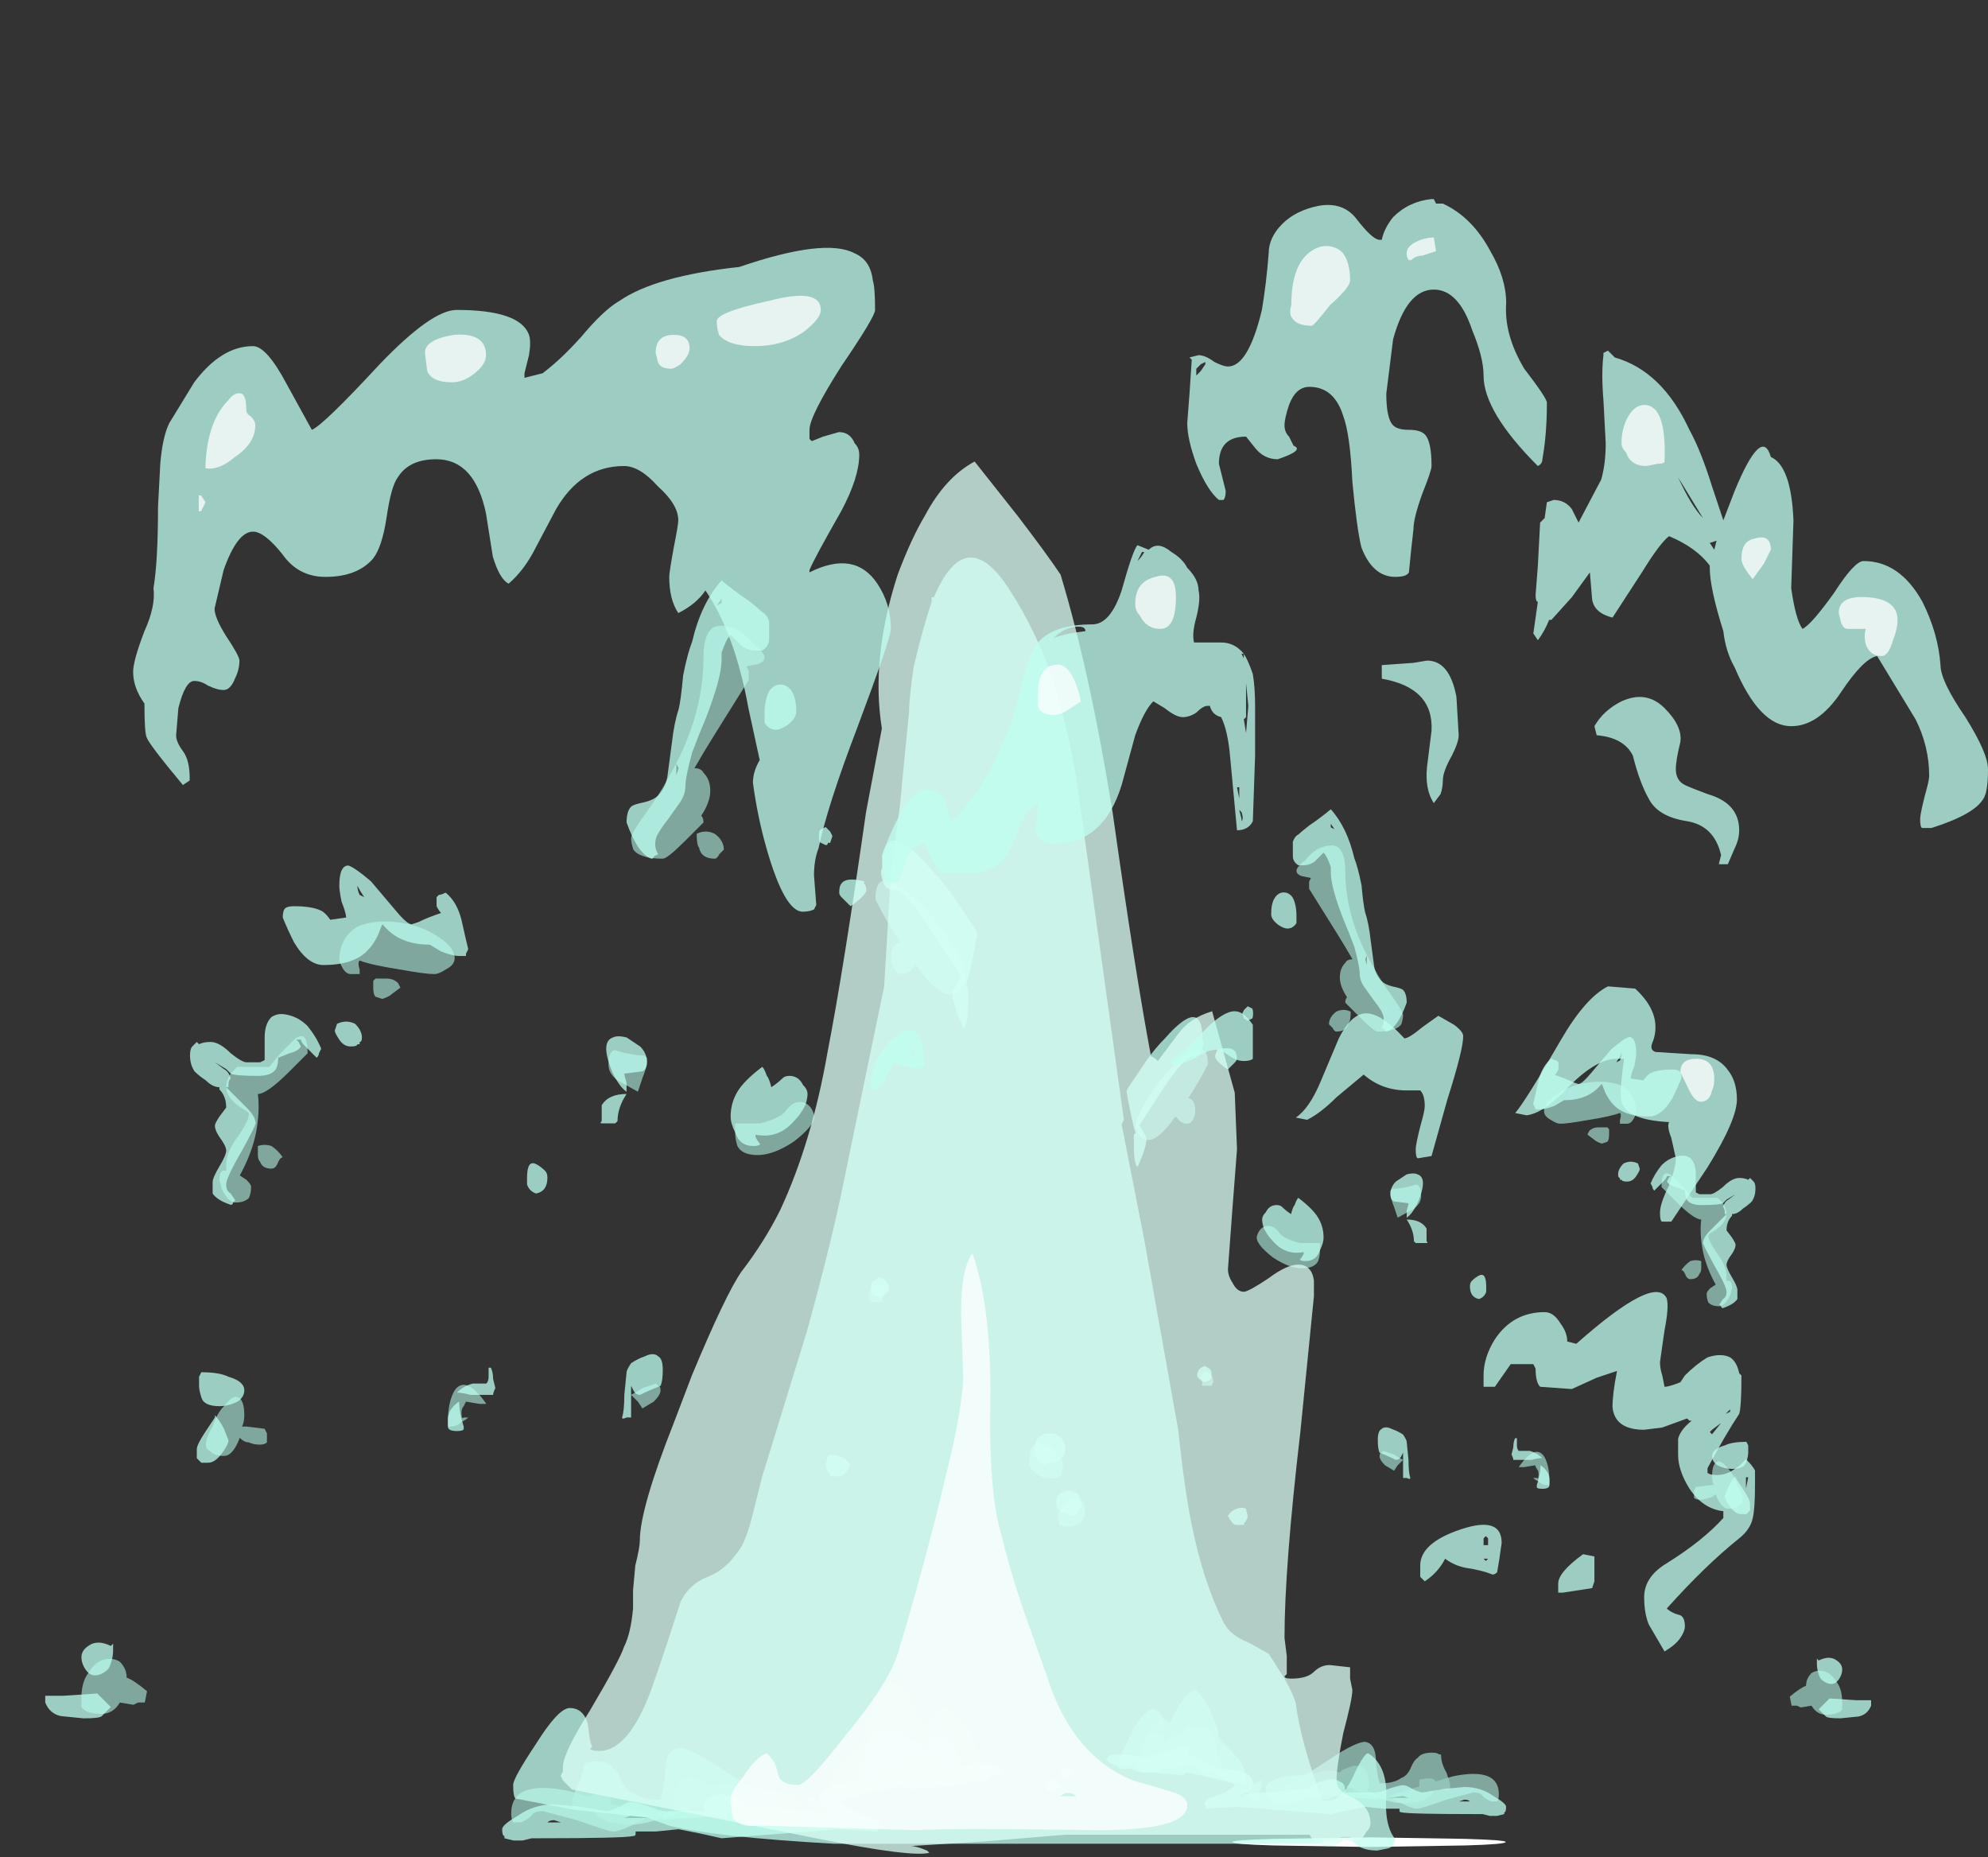 <?xml version="1.0" encoding="UTF-8" standalone="no"?>
<svg xmlns:ffdec="https://www.free-decompiler.com/flash" xmlns:xlink="http://www.w3.org/1999/xlink" ffdec:objectType="frame" height="287.35px" width="307.6px" xmlns="http://www.w3.org/2000/svg">
  <rect width="100%" height="100%" fill="#333333" stroke="none"/>
  <g transform="matrix(1.0, 0.0, 0.0, 1.0, 135.4, 281.4)">
    <use ffdec:characterId="651" height="1.25" transform="matrix(2.145, 0.0, 0.0, 1.196, 55.32, 2.855)" width="19.7" xlink:href="#shape0"/>
    <use ffdec:characterId="641" height="27.85" transform="matrix(7.0, 0.0, 0.0, 7.0, -128.4, -191.6)" width="22.55" xlink:href="#shape1"/>
    <use ffdec:characterId="641" height="27.85" transform="matrix(-5.592, 0.0, 0.0, 5.592, 154.113, -156.196)" width="22.55" xlink:href="#shape1"/>
    <use ffdec:characterId="2334" height="30.75" transform="matrix(7.0, 0.0, 0.0, 7.0, -56.0, -210.0)" width="19.5" xlink:href="#shape2"/>
    <use ffdec:characterId="2358" height="36.05" transform="matrix(7.0, 0.0, 0.0, 7.0, -114.8, -250.6)" width="41.0" xlink:href="#shape3"/>
  </g>
  <defs>
    <g id="shape0" transform="matrix(1.0, 0.0, 0.0, 1.0, 9.85, 1.25)">
      <path d="M6.95 -0.2 L0.0 0.0 -6.95 -0.2 Q-9.85 -0.35 -9.85 -0.65 -9.85 -0.9 -6.95 -1.05 L0.0 -1.25 6.95 -1.05 Q9.85 -0.9 9.85 -0.65 9.85 -0.35 6.95 -0.2" fill="#ffffff" fill-rule="evenodd" stroke="none"/>
    </g>
    <g id="shape1" transform="matrix(1.0, 0.0, 0.0, 1.0, 19.45, 25.15)">
      <path d="M-1.35 1.55 Q-1.7 1.8 -1.9 1.8 L-2.15 1.8 -2.15 1.6 Q-2.15 1.45 -2.0 1.2 -1.9 1.05 -1.6 0.75 L-1.4 0.55 -1.35 0.25 Q-1.1 -0.5 -0.75 -0.8 -0.5 -0.7 -0.3 -0.35 L-0.05 0.1 Q0.1 0.1 0.2 -0.1 0.3 -0.25 0.4 -0.25 0.65 -0.25 1.0 0.35 1.15 0.7 1.35 1.1 L1.3 1.25 Q1.3 1.3 1.15 1.3 1.05 1.3 0.9 1.15 L0.7 1.2 Q0.75 1.1 0.75 1.0 0.75 0.85 0.7 0.7 0.6 0.4 0.35 0.4 0.2 0.4 0.15 0.45 0.1 0.5 0.1 0.6 0.1 0.7 0.05 0.7 -0.2 0.5 -0.5 0.35 -0.5 0.25 -0.6 0.2 -0.65 0.2 -0.8 0.25 -1.3 0.15 -1.35 0.95 -1.5 1.15 -1.5 1.25 -1.5 1.4 -1.45 1.45 L-1.35 1.55 M-2.2 2.0 Q-2.2 2.2 -2.5 2.3 L-2.6 1.7 Q-2.2 1.9 -2.2 2.0 M-3.1 2.0 Q-3.4 2.05 -3.6 2.05 -3.7 2.05 -3.95 1.95 L-4.3 1.85 Q-4.1 2.0 -4.1 2.15 L-4.15 2.2 Q-4.2 2.25 -4.35 2.25 -4.5 2.25 -4.7 2.05 -4.95 1.9 -5.0 1.9 L-5.15 1.95 -5.15 2.0 -5.25 2.0 -5.3 2.05 Q-5.55 2.15 -5.6 2.15 L-5.65 2.15 Q-6.2 2.35 -6.5 2.35 -7.1 2.35 -7.3 2.1 -7.35 2.0 -7.4 2.0 -7.5 1.95 -7.75 2.0 L-7.8 1.95 Q-7.8 1.9 -7.8 1.8 L-7.7 1.5 Q-7.55 1.25 -7.55 1.0 L-7.5 1.0 Q-7.45 0.95 -7.3 0.95 -7.0 0.95 -6.9 1.1 -6.8 1.15 -6.7 1.4 -6.6 1.6 -6.45 1.65 -6.25 1.8 -5.85 1.8 L-5.8 1.6 Q-5.75 1.3 -5.75 1.2 -5.75 0.7 -5.45 0.65 -5.25 0.65 -4.75 0.95 L-3.9 1.5 Q-3.35 1.85 -3.1 1.9 L-3.1 2.0" fill="#98ccc0" fill-opacity="0.753" fill-rule="evenodd" stroke="none"/>
      <path d="M0.7 1.2 Q0.65 1.35 0.5 1.35 L-0.1 1.4 Q-0.3 1.4 -0.55 1.25 L-0.65 1.15 -0.7 1.25 Q-0.85 1.45 -1.05 1.55 L-1.2 1.5 -1.3 1.55 -1.35 1.55 -1.45 1.45 Q-1.5 1.4 -1.5 1.25 -1.5 1.15 -1.35 0.95 -1.3 0.15 -0.8 0.25 -0.65 0.2 -0.6 0.2 -0.5 0.25 -0.5 0.35 -0.2 0.5 0.05 0.7 0.1 0.7 0.1 0.6 0.1 0.5 0.15 0.45 0.2 0.4 0.35 0.4 0.6 0.4 0.7 0.7 0.75 0.85 0.75 1.0 0.75 1.1 0.7 1.2" fill="#bffff0" fill-opacity="0.753" fill-rule="evenodd" stroke="none"/>
      <path d="M0.85 -16.2 Q0.75 -16.0 0.55 -16.0 0.25 -16.0 -0.2 -16.65 L-0.35 -16.5 Q-0.45 -16.45 -0.5 -16.45 -0.65 -16.45 -0.7 -16.6 -0.75 -16.7 -0.75 -16.8 -0.75 -16.95 -0.7 -17.05 -0.65 -17.15 -0.55 -17.15 -0.85 -17.6 -1.1 -18.1 -1.1 -18.6 -0.8 -18.5 -0.55 -18.45 -0.1 -18.0 0.3 -17.6 0.6 -17.1 0.9 -16.6 0.9 -16.4 0.9 -16.3 0.85 -16.2 M2.95 -5.35 Q2.9 -5.3 2.8 -5.3 2.55 -5.3 2.4 -5.45 2.3 -5.55 2.3 -5.65 2.3 -5.95 2.4 -6.05 2.5 -6.1 2.65 -6.05 2.8 -6.0 2.9 -5.85 3.05 -5.7 3.05 -5.6 L3.0 -5.35 2.95 -5.35 M0.1 0.7 L0.15 0.7 Q0.1 0.65 0.1 0.6 L0.1 0.4 Q0.1 -0.7 0.9 1.2 0.9 1.35 0.8 1.45 0.75 1.5 0.6 1.5 0.2 1.5 -0.15 1.2 L-0.25 1.25 Q-0.45 1.3 -0.7 1.3 -0.8 1.45 -1.05 1.45 -1.25 1.45 -1.3 1.25 L-1.35 1.0 -1.35 0.95 Q-1.3 0.65 -1.25 0.5 -1.1 0.3 -0.7 0.3 -0.25 0.3 -0.1 0.45 0.0 0.55 0.1 0.7 M-10.8 -17.3 Q-10.4 -17.05 -10.4 -16.8 -10.4 -16.65 -10.6 -16.55 -10.75 -16.45 -10.85 -16.45 -11.05 -16.45 -11.6 -16.55 -12.25 -16.65 -12.5 -16.75 -12.55 -16.7 -12.5 -16.55 L-12.5 -16.45 Q-12.55 -16.45 -12.7 -16.45 -12.85 -16.45 -12.95 -16.75 -12.95 -17.25 -12.55 -17.5 -12.2 -17.65 -11.7 -17.6 -11.2 -17.55 -10.8 -17.3 M-4.7 -24.1 Q-4.55 -24.2 -4.25 -24.1 -4.0 -24.0 -3.8 -23.75 -3.55 -23.55 -3.55 -23.45 -3.55 -23.35 -3.7 -23.3 L-3.95 -23.25 -3.9 -23.15 Q-3.9 -23.05 -3.9 -22.95 L-4.65 -21.75 Q-4.9 -21.35 -5.1 -21.0 -4.95 -21.0 -4.9 -20.9 -4.75 -20.75 -4.75 -20.5 -4.75 -20.25 -4.95 -19.95 -4.9 -19.9 -4.9 -19.8 L-5.3 -19.4 Q-5.7 -19.0 -5.8 -19.0 -6.3 -19.0 -6.45 -19.2 -6.5 -19.35 -6.5 -19.45 -6.5 -19.55 -6.25 -19.9 -5.85 -20.45 -5.7 -20.75 -4.9 -22.1 -4.9 -23.45 -4.9 -23.95 -4.7 -24.1 M-4.45 -19.2 L-4.55 -19.1 Q-4.6 -19.0 -4.65 -19.0 -4.95 -19.0 -5.0 -19.25 -5.05 -19.3 -5.05 -19.55 -4.85 -19.65 -4.65 -19.55 -4.45 -19.4 -4.45 -19.2 M-14.25 -14.7 Q-14.05 -14.9 -13.95 -15.0 -13.65 -15.25 -13.65 -14.7 L-14.05 -14.3 Q-14.55 -13.8 -14.75 -13.8 -14.7 -13.4 -14.8 -12.9 -14.9 -12.45 -15.15 -12.0 L-15.0 -11.9 Q-14.9 -11.8 -14.9 -11.75 -14.9 -11.6 -14.95 -11.5 -15.05 -11.4 -15.25 -11.4 -15.4 -11.4 -15.55 -11.7 L-15.6 -11.9 Q-15.6 -12.15 -15.45 -12.1 -15.45 -12.15 -15.45 -12.25 -15.45 -12.5 -15.2 -12.85 -14.95 -13.2 -14.95 -13.35 -14.95 -13.4 -15.05 -13.45 L-15.2 -13.55 Q-15.45 -13.75 -15.45 -13.95 -15.45 -14.2 -15.2 -14.4 L-14.5 -14.4 -14.25 -14.7 M-14.3 -12.3 Q-14.35 -12.15 -14.45 -12.15 -14.65 -12.15 -14.7 -12.3 -14.75 -12.35 -14.75 -12.45 L-14.75 -12.65 Q-14.6 -12.7 -14.45 -12.65 -14.3 -12.55 -14.2 -12.4 -14.25 -12.4 -14.3 -12.3 M-15.0 -6.45 L-14.6 -6.4 -14.55 -6.3 -14.55 -6.1 Q-14.6 -6.05 -14.7 -6.05 -14.85 -6.05 -14.95 -6.1 -15.05 -6.1 -15.15 -6.2 -15.3 -5.8 -15.5 -5.8 -15.7 -5.8 -15.8 -5.9 -15.9 -5.95 -15.9 -6.05 -15.9 -6.2 -15.75 -6.45 -15.65 -6.75 -15.5 -6.9 -15.3 -7.15 -15.2 -7.1 -15.05 -7.05 -15.05 -6.7 -15.05 -6.55 -15.1 -6.45 L-15.0 -6.45 M-17.8 -1.25 Q-17.65 -1.1 -17.65 -0.9 -17.5 -0.85 -17.2 -0.6 L-17.25 -0.35 -17.4 -0.35 -17.5 -0.3 -17.8 -0.35 Q-17.95 -0.1 -18.2 -0.1 -18.55 -0.1 -18.65 -0.25 -18.65 -0.3 -18.65 -0.45 -18.65 -0.8 -18.5 -1.0 -18.35 -1.25 -18.15 -1.3 -17.95 -1.35 -17.8 -1.25 M-2.65 -13.6 Q-2.55 -13.55 -2.5 -13.45 -2.45 -13.35 -2.45 -13.3 -2.45 -13.1 -2.9 -12.75 -3.35 -12.45 -3.7 -12.45 -4.05 -12.45 -4.15 -12.65 -4.2 -12.8 -4.2 -12.95 L-4.2 -13.15 -3.65 -13.15 Q-3.25 -13.25 -3.1 -13.4 -2.9 -13.7 -2.65 -13.6 M-6.15 -14.6 L-6.15 -14.5 Q-6.15 -14.4 -6.25 -14.15 L-6.35 -13.85 -6.8 -14.1 Q-7.0 -14.25 -7.0 -14.45 -7.0 -14.65 -6.95 -14.7 -6.9 -14.8 -6.8 -14.75 -6.45 -14.65 -6.2 -14.65 L-6.15 -14.6 M-0.9 -9.45 L-0.95 -9.25 Q-0.9 -9.25 -0.95 -9.2 L-1.2 -9.2 -1.25 -9.3 Q-1.25 -9.4 -1.2 -9.5 -1.1 -9.6 -1.05 -9.6 -0.9 -9.55 -0.9 -9.45 M-11.6 -16.15 L-11.8 -16.0 Q-11.85 -15.95 -12.0 -15.9 L-12.15 -15.95 Q-12.2 -16.0 -12.2 -16.15 L-12.2 -16.3 -12.15 -16.35 -11.9 -16.35 Q-11.75 -16.35 -11.65 -16.25 L-11.6 -16.15 M-9.85 -6.95 L-10.15 -7.0 -10.2 -6.9 Q-10.25 -6.85 -10.25 -6.75 -10.25 -6.6 -10.2 -6.65 L-10.1 -6.65 Q-10.15 -6.6 -10.25 -6.55 -10.35 -6.45 -10.5 -6.45 -10.55 -6.4 -10.55 -6.55 -10.55 -7.0 -10.4 -7.25 -10.15 -7.6 -9.7 -6.95 L-9.85 -6.95 M-5.9 -7.35 Q-5.85 -7.35 -5.85 -7.25 -5.85 -7.15 -6.0 -7.0 L-6.25 -6.85 -6.35 -7.0 -6.5 -7.15 Q-6.4 -7.2 -6.25 -7.3 -6.1 -7.35 -5.95 -7.4 L-5.9 -7.35 M-2.7 1.95 Q-2.7 2.1 -2.8 2.2 -2.9 2.35 -3.05 2.35 -3.65 2.35 -4.05 2.15 L-4.15 2.1 Q-4.3 2.1 -4.55 2.15 L-5.15 2.2 -5.3 2.2 -5.8 2.25 -5.8 2.15 Q-5.65 2.05 -5.5 2.0 -5.55 1.95 -5.55 1.85 -5.55 1.45 -5.35 1.35 -5.2 1.25 -4.9 1.4 -4.85 1.4 -4.75 1.5 -4.6 1.45 -4.35 1.45 -4.2 1.5 -3.85 1.55 L-3.3 1.6 Q-2.7 1.7 -2.7 1.95 M-6.9 1.9 Q-6.25 2.1 -6.1 2.15 -6.2 2.25 -6.45 2.35 -6.75 2.5 -6.9 2.5 -7.0 2.5 -7.7 2.25 L-8.45 2.05 Q-8.65 2.05 -8.7 2.15 -8.8 2.25 -8.95 2.3 L-9.1 2.3 Q-9.15 2.25 -9.15 2.1 -9.15 1.35 -7.9 1.6 -7.7 1.65 -7.4 1.75 -7.35 1.6 -6.95 1.7 L-6.95 1.75 Q-6.95 1.8 -6.95 1.9 L-6.9 1.9" fill="#98ccc0" fill-opacity="0.753" fill-rule="evenodd" stroke="none"/>
      <path d="M0.8 -17.9 Q1.15 -17.4 1.15 -17.35 1.15 -17.3 1.05 -16.8 0.95 -16.3 0.9 -16.2 L0.95 -16.15 Q0.95 -16.05 0.95 -15.85 0.95 -15.35 0.85 -15.25 0.8 -15.35 0.7 -15.6 0.6 -15.9 0.6 -16.0 0.6 -16.1 0.7 -16.25 0.75 -16.35 0.8 -16.4 L0.15 -17.4 Q-0.45 -18.3 -0.65 -18.3 -0.9 -18.3 -0.95 -18.55 -1.0 -18.7 -0.95 -18.8 -0.95 -20.0 0.1 -18.8 0.45 -18.45 0.8 -17.9 M2.95 -5.7 L2.6 -5.6 Q2.4 -5.8 2.4 -5.85 2.4 -6.1 2.5 -6.2 2.6 -6.3 2.75 -6.3 2.9 -6.3 3.0 -6.2 3.1 -6.1 3.1 -5.95 3.1 -5.8 2.95 -5.7 M3.0 1.5 Q2.9 1.6 2.8 1.65 L2.7 1.6 2.65 1.5 2.7 1.35 Q2.9 1.35 2.95 1.45 L3.0 1.5 M1.5 1.0 Q1.55 1.0 1.65 1.05 L1.7 1.15 Q1.65 1.25 1.45 1.3 L1.35 1.4 1.0 1.4 0.9 1.45 Q0.8 1.5 0.65 1.5 L0.4 1.5 -0.15 1.55 Q-0.45 1.6 -0.5 1.5 -0.75 1.55 -1.0 1.6 -1.45 1.7 -1.8 1.8 L-1.85 1.85 Q-1.7 2.0 -1.45 2.1 -1.15 2.2 -1.05 2.25 L-1.0 2.35 -1.05 2.5 -1.9 2.45 -4.5 2.65 -4.95 2.55 -5.45 2.45 -5.95 2.5 -6.4 2.5 -6.4 2.55 Q-6.4 2.6 -6.45 2.6 -6.65 2.65 -8.55 2.65 L-8.7 2.65 -8.9 2.7 -9.1 2.7 -9.3 2.65 -9.3 2.6 Q-9.35 2.6 -9.35 2.45 -9.35 2.35 -9.0 2.15 -8.65 1.9 -8.2 1.9 L-7.65 1.95 -7.05 2.05 Q-6.95 2.05 -6.75 1.95 -6.6 1.85 -6.5 1.85 -6.4 1.85 -6.1 1.95 -5.85 2.05 -5.75 2.05 -5.2 2.05 -4.9 2.05 L-4.9 2.0 Q-4.9 1.8 -4.75 1.75 -4.6 1.65 -4.4 1.7 -4.15 1.75 -4.0 1.85 -3.95 1.9 -3.9 1.95 L-2.1 2.1 -2.05 2.15 -1.95 2.15 Q-2.25 2.05 -2.3 1.95 -2.35 1.9 -2.35 1.8 -2.35 1.65 -2.2 1.55 -2.1 1.5 -1.9 1.45 L-1.5 1.4 Q-1.2 1.35 -1.05 1.25 -0.75 1.05 -0.55 1.0 L-0.55 0.85 -0.5 0.8 Q-0.3 0.8 0.2 0.95 0.4 1.0 0.6 1.1 1.1 1.0 1.25 1.0 L1.5 1.0 M-12.25 -18.5 L-11.7 -17.85 Q-11.45 -17.55 -11.35 -17.55 L-11.2 -17.6 Q-11.0 -17.7 -10.7 -17.8 -10.75 -17.85 -10.8 -17.95 L-10.8 -18.15 -10.75 -18.2 Q-10.7 -18.2 -10.6 -18.25 -10.35 -18.05 -10.25 -17.65 -10.15 -17.2 -10.1 -17.0 L-10.15 -16.9 -10.15 -16.85 -10.3 -16.85 Q-10.45 -16.85 -10.7 -16.95 L-10.95 -17.1 Q-11.6 -17.1 -11.95 -17.5 L-12.0 -17.55 -12.1 -17.3 Q-12.2 -17.1 -12.3 -17.0 -12.6 -16.65 -13.3 -16.65 -13.65 -16.65 -13.95 -17.15 -14.1 -17.45 -14.2 -17.7 -14.2 -17.85 -14.15 -17.9 -14.1 -17.95 -13.95 -17.95 -13.55 -17.95 -13.35 -17.85 -13.25 -17.8 -13.15 -17.65 L-12.8 -17.7 Q-12.8 -17.8 -12.9 -18.05 -12.95 -18.3 -12.95 -18.4 -12.95 -18.85 -12.75 -18.85 -12.6 -18.8 -12.25 -18.5 M-12.5 -18.2 L-12.4 -18.15 Q-12.5 -18.3 -12.55 -18.4 -12.55 -18.3 -12.5 -18.2 M-3.45 -23.85 Q-3.45 -23.7 -3.6 -23.6 -3.65 -23.6 -3.75 -23.6 -3.9 -23.6 -4.05 -23.7 L-4.3 -23.95 Q-4.4 -23.85 -4.5 -23.55 L-4.5 -23.4 Q-4.5 -23.0 -4.85 -22.1 -5.0 -21.75 -5.15 -21.35 -5.3 -20.8 -5.3 -20.6 -5.3 -20.4 -5.45 -20.2 L-5.7 -19.85 Q-5.9 -19.6 -5.95 -19.45 -6.0 -19.25 -5.9 -19.1 L-6.0 -19.05 Q-6.0 -19.0 -6.05 -19.0 -6.35 -19.1 -6.6 -19.8 -6.6 -20.05 -6.5 -20.15 -6.45 -20.2 -6.2 -20.25 -6.0 -20.3 -5.9 -20.4 -5.75 -20.55 -5.7 -20.8 L-5.6 -21.55 Q-5.55 -22.0 -5.45 -22.3 -5.4 -22.5 -5.35 -23.05 -5.25 -23.55 -5.15 -23.8 -4.95 -24.65 -4.5 -25.15 -4.2 -24.9 -3.9 -24.7 -3.65 -24.5 -3.6 -24.45 -3.5 -24.4 -3.45 -24.25 -3.45 -24.15 -3.45 -23.85 M-3.05 -21.95 Q-3.2 -21.85 -3.3 -21.85 -3.45 -21.85 -3.55 -22.0 -3.55 -22.1 -3.55 -22.2 -3.55 -22.5 -3.45 -22.7 -3.35 -22.85 -3.2 -22.85 -3.05 -22.85 -2.95 -22.7 -2.85 -22.55 -2.85 -22.25 -2.85 -22.1 -3.05 -21.95 M-4.5 -24.65 L-4.5 -24.75 -4.6 -24.6 -4.5 -24.65 M-5.5 -21.1 L-5.5 -20.85 -5.45 -21.0 -5.5 -21.1 M-2.3 -19.35 Q-2.35 -19.35 -2.35 -19.5 -2.35 -19.65 -2.3 -19.65 L-2.2 -19.7 Q-2.15 -19.65 -2.1 -19.6 L-2.05 -19.5 -2.1 -19.35 -2.15 -19.35 Q-2.15 -19.3 -2.2 -19.3 L-2.3 -19.35 M-1.9 -18.25 Q-1.9 -18.4 -1.85 -18.45 -1.75 -18.6 -1.35 -18.5 L-1.35 -18.45 Q-1.3 -18.4 -1.3 -18.3 -1.3 -18.25 -1.4 -18.15 -1.5 -18.05 -1.65 -17.95 L-1.85 -18.15 Q-1.9 -18.2 -1.9 -18.25 M-14.45 -15.5 Q-14.3 -15.6 -14.1 -15.55 -13.85 -15.5 -13.65 -15.3 -13.45 -15.05 -13.35 -14.8 L-13.4 -14.7 Q-13.4 -14.65 -13.45 -14.6 -13.55 -14.7 -13.7 -14.85 -13.8 -14.95 -13.8 -15.0 L-13.9 -15.0 -13.85 -14.95 -13.8 -14.85 Q-13.85 -14.75 -14.05 -14.7 L-14.3 -14.6 Q-14.3 -14.45 -14.35 -14.35 -14.45 -14.2 -14.75 -14.2 -15.25 -14.2 -15.35 -14.25 L-15.45 -14.35 -15.7 -14.5 -15.5 -14.35 Q-15.4 -14.3 -15.35 -14.15 -15.4 -14.1 -15.4 -14.0 L-15.4 -13.95 -15.45 -13.95 Q-15.15 -13.65 -15.0 -13.5 -14.8 -13.3 -14.8 -13.15 -14.8 -13.1 -15.1 -12.55 -15.45 -11.95 -15.45 -11.8 -15.45 -11.65 -15.35 -11.6 L-15.25 -11.45 -15.3 -11.4 Q-15.3 -11.35 -15.35 -11.35 -15.65 -11.45 -15.75 -11.6 -15.75 -11.65 -15.75 -11.85 -15.75 -11.95 -15.6 -12.2 -15.45 -12.45 -15.45 -12.55 -15.45 -12.65 -15.6 -12.85 -15.7 -13.0 -15.7 -13.1 -15.7 -13.15 -15.6 -13.3 L-15.45 -13.5 Q-15.45 -13.75 -15.6 -13.9 L-15.6 -13.95 Q-15.75 -13.95 -15.9 -14.1 -16.05 -14.2 -16.15 -14.3 -16.25 -14.45 -16.25 -14.65 -16.25 -14.8 -16.2 -14.85 -16.15 -14.9 -16.1 -14.95 L-16.05 -14.9 Q-15.95 -14.95 -15.8 -14.95 -15.6 -14.95 -15.35 -14.7 -15.1 -14.5 -15.0 -14.5 L-14.7 -14.5 -14.6 -14.55 Q-14.6 -14.6 -14.6 -14.75 L-14.6 -15.05 Q-14.6 -15.35 -14.45 -15.5 M-15.2 -7.0 Q-15.4 -6.9 -15.6 -6.9 -15.95 -6.9 -16.0 -7.1 -16.05 -7.25 -16.05 -7.35 L-16.05 -7.55 -16.0 -7.65 Q-15.6 -7.65 -15.4 -7.55 -15.05 -7.45 -15.05 -7.25 -15.05 -7.1 -15.2 -7.0 M-15.7 -6.7 Q-15.6 -6.6 -15.5 -6.4 L-15.4 -6.15 Q-15.4 -6.05 -15.55 -5.85 -15.7 -5.65 -15.85 -5.65 -15.95 -5.65 -16.0 -5.65 L-16.1 -5.75 -16.1 -5.95 Q-16.1 -6.05 -15.9 -6.35 L-15.7 -6.65 Q-15.7 -6.8 -15.7 -6.75 L-15.7 -6.7 M-19.45 -0.5 L-19.05 -0.5 -18.3 -0.55 -18.0 -0.25 -18.2 -0.05 Q-18.25 0.0 -18.6 0.0 L-19.1 -0.05 Q-19.35 -0.1 -19.45 -0.35 L-19.45 -0.5 M-17.95 -1.65 Q-17.95 -1.6 -17.95 -1.5 -17.95 -1.3 -18.05 -1.1 -18.2 -0.95 -18.35 -0.95 -18.5 -0.95 -18.6 -1.15 -18.65 -1.25 -18.65 -1.35 -18.65 -1.5 -18.5 -1.6 -18.3 -1.75 -18.0 -1.6 L-17.95 -1.65 M-3.4 -13.95 Q-3.25 -14.05 -3.15 -14.15 -3.1 -14.2 -3.0 -14.2 -2.8 -14.2 -2.7 -14.0 -2.6 -13.9 -2.6 -13.8 -2.6 -13.7 -2.65 -13.55 -2.75 -13.35 -2.9 -13.2 -3.25 -12.8 -3.75 -12.9 L-3.75 -12.85 Q-3.7 -12.75 -3.65 -12.7 -3.65 -12.65 -3.8 -12.65 -4.1 -12.65 -4.2 -12.95 -4.3 -13.15 -4.3 -13.3 -4.3 -13.6 -4.15 -13.85 -4.0 -14.1 -3.6 -14.4 -3.55 -14.35 -3.5 -14.2 -3.45 -14.15 -3.4 -13.95 M-6.6 -15.05 Q-6.45 -14.95 -6.3 -14.85 -6.15 -14.7 -6.15 -14.5 -6.15 -14.35 -6.25 -14.3 L-6.65 -14.25 Q-6.65 -14.2 -6.6 -14.05 -6.6 -13.95 -6.6 -13.85 -6.75 -13.95 -6.9 -14.25 -7.05 -14.6 -7.05 -14.8 -7.05 -15.0 -6.9 -15.05 -6.8 -15.1 -6.6 -15.05 M-6.85 -13.15 L-7.0 -13.15 Q-7.1 -13.15 -7.15 -13.15 -7.2 -13.15 -7.15 -13.2 L-7.15 -13.55 Q-7.0 -13.8 -6.6 -13.8 -6.8 -13.5 -6.8 -13.2 L-6.85 -13.15 M-0.85 -9.65 Q-0.8 -9.55 -0.8 -9.5 -0.8 -9.45 -0.85 -9.4 -0.9 -9.35 -1.0 -9.3 L-1.15 -9.35 Q-1.2 -9.4 -1.2 -9.55 -1.2 -9.65 -1.1 -9.7 L-1.0 -9.75 Q-0.9 -9.7 -0.85 -9.65 M-13.0 -15.35 Q-12.8 -15.45 -12.6 -15.35 -12.45 -15.2 -12.45 -15.05 -12.45 -14.95 -12.5 -14.95 L-12.5 -14.9 -12.55 -14.9 Q-12.55 -14.85 -12.7 -14.85 -12.85 -14.85 -12.95 -15.0 -13.05 -15.15 -13.05 -15.2 L-13.0 -15.35 M-8.6 -11.6 Q-8.75 -11.65 -8.8 -11.8 L-8.8 -11.95 Q-8.8 -12.35 -8.6 -12.25 -8.5 -12.2 -8.4 -12.1 -8.35 -12.05 -8.35 -11.95 -8.35 -11.65 -8.6 -11.6 M-9.55 -7.5 L-9.5 -7.3 Q-9.55 -7.2 -9.55 -7.15 L-10.05 -7.15 Q-10.25 -7.2 -10.35 -7.2 -10.2 -7.35 -10.0 -7.4 L-9.7 -7.4 Q-9.65 -7.45 -9.65 -7.55 L-9.65 -7.75 -9.6 -7.75 Q-9.55 -7.65 -9.55 -7.5 M-10.2 -6.45 L-10.2 -6.4 Q-10.2 -6.35 -10.35 -6.35 -10.55 -6.35 -10.55 -6.45 L-10.55 -6.6 Q-10.55 -6.7 -10.5 -6.8 -10.4 -6.95 -10.3 -7.0 -10.3 -6.75 -10.2 -6.45 M-2.1 -5.35 L-2.1 -5.4 Q-2.2 -5.5 -2.2 -5.6 L-2.15 -5.8 Q-2.05 -5.85 -1.9 -5.8 -1.75 -5.75 -1.65 -5.6 -1.7 -5.5 -1.75 -5.45 -1.8 -5.35 -1.9 -5.35 L-2.1 -5.35 M-5.8 -7.7 Q-5.8 -7.45 -5.85 -7.35 -6.1 -7.25 -6.3 -7.15 -6.4 -7.15 -6.45 -7.25 L-6.5 -7.35 -6.5 -7.05 Q-6.5 -6.8 -6.5 -6.65 L-6.6 -6.65 Q-6.7 -6.6 -6.7 -6.65 -6.65 -6.8 -6.65 -7.15 L-6.6 -7.65 Q-6.6 -7.7 -6.5 -7.85 -6.35 -7.95 -6.2 -8.0 -6.0 -8.1 -5.9 -8.0 -5.8 -7.95 -5.8 -7.7 M-6.5 2.15 L-6.65 2.2 -6.1 2.2 -6.5 2.15 M-8.2 2.25 Q-8.3 2.25 -8.35 2.3 L-8.05 2.3 -8.2 2.25" fill="#bdfff0" fill-opacity="0.753" fill-rule="evenodd" stroke="none"/>
    </g>
    <g id="shape2" transform="matrix(1.0, 0.0, 0.0, 1.0, 8.0, 30.0)">
      <path d="M3.95 -25.1 Q4.25 -24.15 4.45 -23.0 L5.5 -15.45 5.45 -15.35 5.95 -12.8 6.7 -8.6 Q6.85 -7.2 7.0 -6.5 7.25 -5.25 7.7 -4.35 7.85 -4.05 8.25 -3.9 L8.7 -3.65 9.05 -3.1 Q9.25 -2.75 9.3 -2.55 9.4 -1.75 9.85 -0.5 L9.85 -0.45 Q9.85 -0.4 10.0 -0.4 10.3 -0.4 10.55 -0.9 10.8 -1.45 10.9 -1.45 11.3 -1.2 11.3 -0.55 11.25 0.15 11.5 0.45 L11.45 0.6 11.35 0.65 11.1 0.7 Q10.65 0.7 10.5 0.4 L10.35 0.4 Q9.85 0.5 9.8 0.55 L-0.9 0.55 Q-3.55 0.4 -4.55 0.15 -4.7 0.1 -5.1 -0.05 L-5.25 -0.05 -6.65 -0.2 -7.95 -0.45 Q-8.0 -0.5 -8.0 -0.75 -8.0 -0.9 -7.5 -1.65 -7.0 -2.45 -6.75 -2.45 -6.45 -2.45 -6.35 -2.1 -6.3 -1.65 -6.25 -1.6 L-6.3 -1.55 Q-6.25 -1.5 -6.1 -1.5 -5.45 -1.5 -4.95 -2.85 -4.7 -3.55 -4.3 -4.8 -4.1 -5.2 -3.7 -5.35 -3.3 -5.5 -3.0 -5.95 -2.85 -6.15 -2.7 -6.75 L-2.5 -7.55 -1.5 -10.8 Q-0.95 -12.8 -0.7 -14.05 L0.2 -18.4 0.35 -20.9 0.55 -22.4 0.65 -23.45 0.75 -24.45 Q0.75 -24.75 0.85 -25.45 1.05 -26.3 1.25 -26.9 L1.25 -27.0 1.3 -27.0 Q2.0 -28.65 2.95 -27.2 3.6 -26.2 3.95 -25.1" fill="#bffff0" fill-opacity="0.753" fill-rule="evenodd" stroke="none"/>
      <path d="M1.1 -28.8 Q1.55 -29.65 2.2 -30.0 L3.15 -28.8 Q3.8 -27.95 4.1 -27.5 4.75 -25.35 5.25 -22.25 5.75 -18.7 6.1 -16.85 6.15 -16.85 6.25 -16.75 L6.7 -17.35 Q6.95 -17.7 7.45 -17.85 L7.95 -16.05 8.0 -14.8 7.9 -13.5 7.8 -12.15 Q7.8 -12.0 7.9 -11.85 8.0 -11.65 8.15 -11.65 8.25 -11.65 8.7 -11.95 9.1 -12.25 9.35 -12.25 9.65 -12.25 9.7 -11.9 L9.7 -11.55 9.4 -8.55 Q9.05 -5.55 9.05 -4.0 L9.1 -3.6 9.1 -3.2 9.05 -3.15 Q9.05 -3.1 9.2 -3.1 9.55 -3.1 9.7 -3.25 9.85 -3.4 10.05 -3.4 L10.5 -3.35 10.5 -3.1 10.55 -2.85 Q10.55 -2.65 10.35 -1.9 10.2 -1.15 10.2 -0.85 10.2 -0.6 10.6 -0.45 10.95 -0.25 10.95 0.1 10.95 0.2 10.85 0.3 10.75 0.5 10.55 0.5 L10.35 0.45 Q10.25 0.6 10.0 0.6 9.75 0.6 9.6 0.35 L4.2 0.35 2.4 0.5 0.8 0.6 Q0.9 0.6 1.15 0.7 L1.2 0.75 Q0.8 0.85 -1.2 0.45 L-6.7 -0.65 -6.9 -0.85 -6.95 -0.95 -6.9 -1.05 -6.9 -1.15 Q-6.9 -1.45 -6.3 -2.4 -5.65 -3.5 -5.55 -3.8 -5.4 -4.1 -5.35 -4.65 L-5.35 -5.05 -5.3 -5.6 Q-5.2 -6.0 -5.2 -6.15 -5.2 -6.85 -4.45 -8.75 L-4.05 -9.8 Q-3.3 -11.6 -2.95 -12.1 -2.45 -12.75 -2.1 -13.45 -1.4 -14.95 -1.05 -16.95 -0.7 -18.75 -0.2 -22.25 L0.15 -24.1 Q-0.1 -25.65 0.5 -27.5 0.8 -28.3 1.1 -28.8" fill="#d9fff6" fill-opacity="0.753" fill-rule="evenodd" stroke="none"/>
    </g>
    <g id="shape3" transform="matrix(1.0, 0.0, 0.0, 1.0, 16.4, 35.8)">
      <path d="M2.55 -9.4 Q2.5 -7.2 2.8 -6.25 2.95 -5.6 3.25 -4.7 L3.8 -3.15 Q4.35 -1.4 5.7 -0.85 6.05 -0.75 6.55 -0.6 6.9 -0.5 6.9 -0.3 6.9 0.25 4.95 0.25 1.65 0.2 0.9 0.25 L-2.5 0.15 Q-3.05 0.2 -3.15 -0.05 L-3.2 -0.4 Q-3.2 -0.6 -2.9 -0.95 -2.65 -1.35 -2.4 -1.45 -2.2 -1.3 -2.15 -1.0 -2.1 -0.75 -1.7 -0.75 -1.5 -0.75 -0.65 -1.85 0.3 -3.0 0.5 -3.65 0.9 -4.95 1.35 -6.7 L1.7 -8.15 Q1.9 -9.05 1.95 -9.7 L1.9 -11.2 Q1.9 -12.15 2.15 -12.5 2.55 -11.4 2.55 -9.4 M4.45 -0.5 Q4.25 -0.65 4.1 -0.5 L4.45 -0.5" fill="#ffffff" fill-opacity="0.753" fill-rule="evenodd" stroke="none"/>
      <path d="M11.2 -34.9 Q11.25 -35.15 11.45 -35.4 11.8 -35.75 12.3 -35.8 L12.35 -35.8 12.4 -35.7 12.55 -35.7 Q13.2 -35.4 13.6 -34.65 13.95 -34.05 13.95 -33.5 13.9 -32.8 14.35 -32.05 14.85 -31.4 14.85 -31.3 14.85 -30.6 14.75 -30.05 14.75 -29.95 14.65 -29.9 13.45 -31.1 13.45 -31.9 13.45 -32.3 13.2 -32.9 12.9 -33.8 12.35 -33.8 11.75 -33.8 11.45 -32.7 L11.3 -31.5 Q11.3 -30.95 11.45 -30.8 11.55 -30.7 11.8 -30.7 12.05 -30.7 12.15 -30.6 12.3 -30.45 12.3 -29.9 12.3 -29.8 12.1 -29.3 11.9 -28.75 11.9 -28.5 L11.85 -28.05 11.8 -27.55 Q11.75 -27.45 11.5 -27.45 11.0 -27.45 10.75 -28.1 10.65 -28.5 10.55 -29.55 10.5 -30.6 10.35 -31.0 10.15 -31.65 9.6 -31.65 9.3 -31.65 9.15 -31.25 9.05 -30.95 9.05 -30.8 9.05 -30.65 9.15 -30.55 L9.25 -30.35 Q9.5 -30.25 8.9 -30.05 8.6 -30.05 8.4 -30.3 L8.2 -30.55 Q7.6 -30.55 7.6 -29.95 L7.75 -29.35 Q7.75 -29.2 7.7 -29.15 L7.6 -29.15 Q7.35 -29.35 7.1 -29.95 6.9 -30.5 6.9 -30.85 L6.95 -31.5 7.0 -32.25 6.95 -32.3 7.15 -32.35 Q7.3 -32.35 7.5 -32.2 7.7 -32.1 7.8 -32.1 8.25 -32.1 8.55 -33.35 8.65 -33.95 8.7 -34.6 8.7 -34.95 9.0 -35.25 9.3 -35.55 9.8 -35.65 10.35 -35.75 10.65 -35.35 11.0 -34.9 11.15 -34.9 L11.2 -34.9 M7.2 -32.0 L7.3 -32.15 7.3 -32.2 7.2 -32.15 7.1 -32.05 7.1 -31.9 7.2 -32.0 M16.35 -32.3 Q17.4 -32.0 18.0 -30.7 18.25 -30.25 18.5 -29.45 L18.75 -28.7 19.0 -29.35 Q19.6 -30.8 19.8 -30.1 20.25 -29.9 20.3 -28.7 L20.25 -27.2 Q20.35 -26.5 20.5 -26.3 20.7 -26.4 21.2 -27.1 21.65 -27.8 21.85 -27.8 22.65 -27.8 23.15 -26.9 23.5 -26.2 23.55 -25.5 23.55 -25.15 24.1 -24.35 24.6 -23.55 24.6 -23.2 24.6 -22.7 24.5 -22.55 24.3 -22.2 23.35 -21.9 L23.15 -21.9 Q23.1 -21.9 23.1 -22.1 23.1 -22.2 23.2 -22.6 23.3 -22.95 23.3 -23.05 23.3 -23.7 23.0 -24.3 L22.15 -25.7 Q21.85 -25.65 21.35 -24.9 20.85 -24.15 20.25 -24.15 19.55 -24.15 19.0 -25.45 18.8 -25.8 18.75 -26.25 18.45 -27.2 18.45 -27.65 L18.45 -27.7 Q18.15 -28.1 17.55 -28.35 17.35 -28.2 16.95 -27.55 L16.3 -26.55 Q15.9 -26.65 15.85 -26.95 L15.8 -27.55 15.4 -27.0 14.95 -26.5 14.9 -26.5 Q14.8 -26.25 14.65 -26.05 L14.55 -26.2 14.65 -26.9 Q14.6 -26.9 14.6 -27.05 L14.65 -27.7 14.7 -28.65 14.8 -28.75 14.85 -29.1 15.0 -29.15 Q15.25 -29.15 15.4 -28.95 L15.55 -28.65 16.05 -29.6 Q16.15 -29.95 16.15 -30.4 L16.1 -31.35 Q16.05 -31.95 16.1 -32.35 L16.1 -32.4 16.2 -32.45 16.35 -32.3 M17.75 -29.65 Q18.05 -29.0 18.3 -28.75 L17.75 -29.65 M18.55 -28.05 L18.6 -28.25 18.45 -28.2 18.55 -28.05 M17.9 -22.85 Q18.0 -22.8 18.4 -22.65 19.1 -22.45 19.1 -21.85 19.1 -21.65 19.0 -21.45 L18.85 -21.1 18.65 -21.1 18.7 -21.3 Q18.55 -21.95 17.95 -22.05 17.3 -22.15 17.1 -22.55 16.9 -22.9 16.75 -23.5 16.55 -23.9 15.95 -23.95 L15.9 -24.15 Q16.1 -24.5 16.5 -24.7 17.05 -24.95 17.45 -24.55 17.85 -24.15 17.8 -23.8 17.7 -23.4 17.7 -23.2 17.7 -22.95 17.9 -22.85 M12.85 -24.8 L12.9 -23.95 Q12.9 -23.8 12.75 -23.5 12.55 -23.15 12.55 -22.95 12.55 -22.8 12.5 -22.65 L12.35 -22.45 Q12.15 -22.75 12.2 -23.25 L12.3 -24.05 Q12.35 -25.0 11.2 -25.2 L11.2 -25.5 11.9 -25.55 12.2 -25.6 Q12.7 -25.6 12.85 -24.8 M16.8 -18.35 Q17.4 -17.8 17.2 -17.2 17.1 -17.0 17.25 -16.95 L18.05 -16.9 Q18.6 -16.9 18.85 -16.55 19.05 -16.3 19.05 -15.9 19.05 -15.45 18.4 -14.4 L17.6 -13.2 17.4 -13.2 Q17.35 -13.2 17.35 -13.4 17.35 -13.6 17.55 -14.0 17.7 -14.4 17.7 -14.6 L17.6 -15.05 Q17.5 -15.3 17.55 -15.4 16.6 -15.45 16.5 -15.85 16.45 -16.05 16.55 -16.75 L16.55 -16.8 16.4 -16.8 Q15.95 -16.8 15.35 -16.2 14.8 -15.6 14.4 -15.55 L14.15 -15.6 Q14.4 -15.9 15.15 -17.2 15.7 -18.15 16.2 -18.4 L16.8 -18.35 M12.1 -17.5 L12.45 -17.75 12.8 -17.55 Q13.0 -17.4 13.0 -17.3 13.0 -17.0 12.65 -15.9 L12.3 -14.65 12.0 -14.6 Q11.95 -14.6 11.95 -14.8 11.95 -14.9 12.05 -15.3 12.15 -15.65 12.15 -15.75 12.15 -16.0 12.05 -16.1 L11.75 -16.1 Q11.2 -16.1 10.8 -16.45 L10.2 -15.95 Q9.85 -15.6 9.55 -15.45 L9.3 -15.5 Q9.6 -15.7 9.85 -16.3 L10.25 -17.25 Q10.5 -17.75 10.8 -17.8 11.15 -17.85 11.7 -17.25 11.8 -17.25 12.1 -17.5 M6.9 -27.65 Q7.15 -27.4 7.15 -27.15 7.2 -26.95 7.1 -26.55 7.0 -26.2 7.05 -26.0 L7.65 -26.0 Q7.95 -26.0 8.15 -25.75 L8.1 -25.75 8.15 -25.65 8.15 -25.75 Q8.25 -25.6 8.35 -25.3 8.4 -25.0 8.4 -24.6 L8.4 -23.5 8.35 -22.05 Q8.25 -21.85 8.0 -21.85 L7.85 -23.45 Q7.8 -24.05 7.65 -24.35 7.45 -24.4 7.4 -24.6 L7.35 -24.6 Q7.25 -24.6 7.1 -24.45 6.95 -24.35 6.8 -24.35 6.65 -24.35 6.4 -24.55 L6.15 -24.7 Q5.95 -24.5 5.75 -23.95 L5.45 -22.85 Q5.05 -21.55 3.95 -21.55 3.55 -21.55 3.55 -21.9 L3.6 -22.45 Q3.4 -22.35 3.25 -22.05 L3.05 -21.55 Q2.75 -20.9 2.1 -20.9 L1.45 -20.9 Q1.25 -21.15 1.1 -21.55 0.8 -21.5 0.7 -21.2 0.55 -20.8 0.5 -20.7 L0.25 -20.7 Q0.15 -20.95 0.15 -21.3 0.7 -22.75 1.1 -22.75 1.45 -22.75 1.55 -22.5 1.65 -22.1 1.7 -22.05 2.45 -22.8 2.8 -23.75 3.0 -24.1 3.25 -25.1 3.4 -25.8 3.65 -26.05 4.0 -26.4 4.8 -26.4 5.2 -26.4 5.45 -27.15 5.7 -28.05 5.8 -28.15 L6.05 -28.05 Q6.25 -28.25 6.55 -28.0 6.8 -27.85 6.9 -27.65 M5.95 -28.0 L5.9 -28.0 5.8 -27.8 Q5.9 -27.9 5.95 -28.0 M8.2 -24.35 L8.15 -24.3 8.2 -24.0 8.25 -24.6 8.2 -25.1 8.2 -24.35 M8.05 -22.3 L8.1 -22.1 8.1 -22.05 Q8.15 -22.1 8.1 -22.25 L8.05 -22.3 M8.05 -22.55 L8.05 -22.8 8.0 -22.8 8.05 -22.55 M5.15 -26.35 L5.15 -26.35 M4.5 -26.35 Q4.2 -26.35 3.95 -26.1 4.2 -26.2 4.65 -26.25 4.65 -26.35 4.5 -26.35 M0.35 -26.3 Q0.35 -26.1 -0.4 -24.1 -1.05 -22.4 -1.25 -21.45 -1.35 -21.2 -1.35 -20.85 L-1.3 -20.2 -1.35 -20.1 Q-1.45 -20.05 -1.6 -20.05 -2.0 -20.05 -2.4 -21.45 -2.6 -22.15 -2.7 -22.9 -2.7 -23.15 -2.55 -23.4 L-2.8 -24.55 Q-3.1 -26.2 -3.75 -27.15 -3.95 -26.85 -4.35 -26.65 -4.55 -26.95 -4.55 -27.45 -4.55 -27.55 -4.45 -28.1 -4.35 -28.6 -4.35 -28.7 -4.35 -29.05 -4.8 -29.45 -5.2 -29.9 -5.55 -29.9 -6.5 -29.9 -7.05 -28.95 L-7.5 -28.1 Q-7.75 -27.6 -8.1 -27.3 -8.3 -27.4 -8.45 -27.9 L-8.6 -28.85 Q-8.85 -30.05 -9.7 -30.05 -10.3 -30.05 -10.55 -29.65 -10.7 -29.45 -10.8 -28.75 -10.9 -28.1 -11.1 -27.85 -11.45 -27.45 -12.15 -27.45 -12.75 -27.45 -13.1 -27.95 -13.5 -28.45 -13.75 -28.45 -14.1 -28.45 -14.4 -27.6 L-14.6 -26.75 Q-14.6 -26.55 -14.35 -26.15 -14.05 -25.7 -14.05 -25.6 -14.05 -25.4 -14.15 -25.2 -14.25 -24.95 -14.4 -24.95 -14.55 -24.95 -14.75 -25.05 -14.9 -25.15 -15.05 -25.15 -15.25 -25.15 -15.4 -24.55 L-15.45 -23.95 Q-15.45 -23.8 -15.3 -23.6 -15.15 -23.4 -15.15 -23.0 L-15.15 -22.95 -15.3 -22.85 Q-16.05 -23.75 -16.1 -23.9 -16.15 -24.0 -16.15 -24.65 -16.4 -25.0 -16.4 -25.35 -16.4 -25.6 -16.15 -26.25 -15.9 -26.8 -15.95 -27.2 -15.85 -27.8 -15.85 -29.0 L-15.8 -29.95 Q-15.75 -30.55 -15.6 -30.85 L-15.05 -31.75 Q-14.45 -32.55 -13.75 -32.55 -13.45 -32.55 -13.0 -31.7 L-12.45 -30.7 Q-12.2 -30.8 -10.95 -32.15 -9.8 -33.35 -9.25 -33.35 -7.85 -33.35 -7.65 -32.8 -7.6 -32.65 -7.65 -32.35 L-7.75 -31.95 -7.75 -31.85 -7.35 -31.95 Q-6.95 -32.25 -6.5 -32.75 -6.0 -33.35 -5.65 -33.55 -4.85 -34.1 -3.0 -34.3 -1.1 -34.95 -0.45 -34.6 -0.1 -34.45 -0.05 -34.0 0.0 -33.85 0.0 -33.35 0.0 -33.2 -0.75 -32.1 -1.45 -31.0 -1.45 -30.7 L-1.45 -30.5 -1.4 -30.45 -1.15 -30.55 -0.8 -30.65 Q-0.55 -30.65 -0.45 -30.4 -0.35 -30.3 -0.35 -30.15 -0.35 -29.65 -0.75 -28.9 -1.35 -27.85 -1.45 -27.6 L-1.45 -27.55 Q-0.45 -28.05 0.05 -27.3 0.35 -26.85 0.35 -26.3 M0.85 -16.95 L0.8 -17.05 0.8 -16.9 Q0.85 -16.9 0.85 -16.95 M1.1 -16.65 Q1.0 -16.5 0.45 -16.7 0.4 -16.7 0.25 -16.4 0.2 -16.2 -0.05 -16.1 L-0.1 -16.1 -0.1 -16.25 Q-0.1 -16.5 0.05 -16.8 0.25 -17.15 0.45 -17.3 1.05 -17.75 1.1 -16.65 M8.35 -16.85 L8.35 -16.8 Q8.3 -16.75 8.15 -16.75 8.0 -16.75 7.85 -16.85 7.65 -17.0 7.55 -17.0 7.35 -17.0 7.05 -16.8 L6.7 -16.65 6.6 -16.65 Q6.5 -16.7 6.5 -16.75 6.8 -16.9 7.3 -17.45 7.7 -17.85 7.95 -17.85 8.15 -17.85 8.35 -17.55 L8.35 -16.85 M17.45 -10.8 L17.35 -10.1 Q17.35 -9.95 17.4 -9.8 L17.45 -9.55 Q17.55 -9.55 17.8 -9.65 L17.9 -9.8 Q18.15 -10.05 18.4 -10.2 18.7 -10.3 18.9 -10.2 19.05 -10.1 19.1 -9.85 L19.15 -9.8 Q19.15 -9.1 19.1 -8.95 18.8 -8.5 18.4 -7.75 L18.4 -7.65 Q18.45 -7.6 18.6 -7.6 18.8 -7.6 18.95 -7.7 L19.1 -7.8 19.25 -7.95 Q19.4 -7.8 19.45 -7.7 L19.45 -7.4 Q19.45 -6.85 19.4 -6.65 19.35 -6.4 19.1 -6.2 18.35 -5.6 17.5 -4.65 17.6 -4.55 17.8 -4.5 17.9 -4.45 17.9 -4.25 17.9 -4.15 17.8 -4.0 17.7 -3.85 17.45 -3.7 L17.1 -4.3 Q17.0 -4.55 17.0 -4.9 17.0 -5.35 17.5 -5.65 18.3 -6.15 18.75 -6.65 L18.75 -6.8 Q18.3 -6.85 18.0 -7.3 17.75 -7.7 17.75 -8.05 17.75 -8.35 17.75 -8.4 17.8 -8.6 18.05 -8.8 L18.0 -8.8 17.95 -8.85 17.4 -8.65 17.0 -8.6 Q16.35 -8.6 16.3 -9.1 16.3 -9.4 16.4 -9.9 L15.95 -9.75 15.4 -9.5 14.7 -9.55 Q14.6 -9.65 14.6 -9.95 L14.55 -10.05 14.05 -10.05 13.7 -9.55 13.45 -9.55 13.45 -9.8 Q13.45 -10.2 13.7 -10.6 14.1 -11.2 14.8 -11.2 15.0 -11.2 15.15 -10.95 15.3 -10.75 15.3 -10.55 L15.5 -10.5 Q17.25 -12.05 17.5 -11.5 17.55 -11.3 17.45 -10.8 M18.9 -9.05 L18.8 -8.95 18.9 -9.0 18.9 -9.05 M18.5 -8.6 L18.45 -8.55 18.5 -8.5 18.7 -8.75 18.5 -8.6 M19.25 -7.55 L19.25 -7.3 19.3 -7.55 19.25 -7.55 M15.1 -5.2 Q15.1 -5.45 15.65 -5.85 L15.9 -5.8 15.9 -5.25 15.85 -5.1 15.2 -5.0 15.1 -5.0 15.1 -5.2 M13.45 -6.2 L13.45 -6.05 13.55 -6.05 13.55 -6.2 13.5 -6.25 13.45 -6.2 M13.45 -5.75 L13.5 -5.7 13.55 -5.75 13.45 -5.75 M13.65 -5.4 Q13.4 -5.5 13.05 -5.55 12.8 -5.6 12.6 -5.75 12.45 -5.45 12.15 -5.25 L12.05 -5.35 12.05 -5.6 Q12.05 -6.1 12.95 -6.4 13.85 -6.7 13.85 -6.1 L13.8 -5.75 13.75 -5.45 Q13.7 -5.4 13.65 -5.4" fill="#bffff0" fill-opacity="0.753" fill-rule="evenodd" stroke="none"/>
      <path d="M10.05 -33.45 Q9.7 -33.0 9.65 -33.0 9.3 -33.0 9.2 -33.2 9.15 -33.3 9.2 -33.45 9.2 -34.55 9.85 -34.75 10.1 -34.8 10.3 -34.65 10.5 -34.45 10.5 -34.0 10.5 -33.85 10.05 -33.45 M11.85 -34.45 L11.8 -34.45 Q11.75 -34.5 11.75 -34.6 11.75 -34.75 11.95 -34.85 12.15 -34.95 12.35 -34.95 L12.4 -34.65 Q12.25 -34.6 12.1 -34.55 11.95 -34.55 11.85 -34.45 M17.05 -29.9 Q16.7 -29.9 16.6 -30.2 16.5 -30.3 16.5 -30.4 16.5 -30.75 16.65 -31.0 16.8 -31.25 17.0 -31.25 17.5 -31.25 17.45 -30.0 17.45 -29.95 17.3 -29.95 L17.05 -29.9 M21.35 -26.45 L21.3 -26.65 Q21.3 -27.05 21.95 -27.0 22.6 -26.95 22.6 -26.5 22.6 -26.3 22.5 -26.05 22.4 -25.7 22.25 -25.7 22.0 -25.7 21.9 -25.95 21.85 -26.15 21.9 -26.3 L21.5 -26.3 Q21.4 -26.3 21.35 -26.45 M19.15 -27.85 Q19.15 -28.25 19.45 -28.3 19.8 -28.4 19.8 -28.05 L19.65 -27.75 19.4 -27.4 Q19.15 -27.7 19.15 -27.85 M18.5 -16.1 Q18.45 -15.85 18.25 -15.85 18.1 -15.85 17.95 -16.2 L17.8 -16.5 Q17.8 -16.8 18.15 -16.8 18.55 -16.8 18.55 -16.35 18.55 -16.2 18.5 -16.1 M6.3 -26.3 Q6.0 -26.3 5.85 -26.6 5.75 -26.7 5.75 -26.85 5.75 -27.35 6.2 -27.45 6.65 -27.6 6.65 -27.0 6.65 -26.3 6.3 -26.3 M4.25 -24.5 Q4.1 -24.4 3.95 -24.4 3.65 -24.4 3.6 -24.6 3.6 -24.75 3.6 -24.85 3.6 -25.45 3.95 -25.5 4.35 -25.6 4.55 -24.7 L4.25 -24.5 M-14.95 -29.25 L-14.9 -29.25 -14.8 -29.1 -14.9 -28.9 -14.95 -28.9 -14.95 -29.25 M-14.8 -29.95 Q-14.75 -30.9 -14.3 -31.35 -14.15 -31.55 -14.0 -31.5 -13.9 -31.45 -13.9 -31.15 -13.9 -31.05 -13.8 -31.0 -13.7 -30.9 -13.7 -30.8 -13.7 -30.4 -14.15 -30.1 -14.5 -29.8 -14.8 -29.85 L-14.8 -29.95 M-8.85 -31.95 Q-9.1 -31.75 -9.35 -31.75 -9.8 -31.75 -9.9 -32.0 L-9.95 -32.4 Q-9.95 -32.7 -9.3 -32.8 -8.6 -32.85 -8.6 -32.35 -8.6 -32.15 -8.85 -31.95 M-2.65 -32.55 Q-3.25 -32.55 -3.45 -32.8 -3.5 -32.95 -3.5 -33.1 -3.5 -33.3 -2.35 -33.55 -1.2 -33.85 -1.2 -33.35 -1.2 -33.15 -1.6 -32.85 -2.05 -32.55 -2.65 -32.55 M-4.3 -32.15 Q-4.45 -32.05 -4.5 -32.05 -4.75 -32.05 -4.8 -32.2 L-4.85 -32.4 Q-4.85 -32.8 -4.45 -32.8 -4.1 -32.8 -4.1 -32.5 -4.1 -32.35 -4.3 -32.15" fill="#ffffff" fill-opacity="0.753" fill-rule="evenodd" stroke="none"/>
    </g>
  </defs>
</svg>
